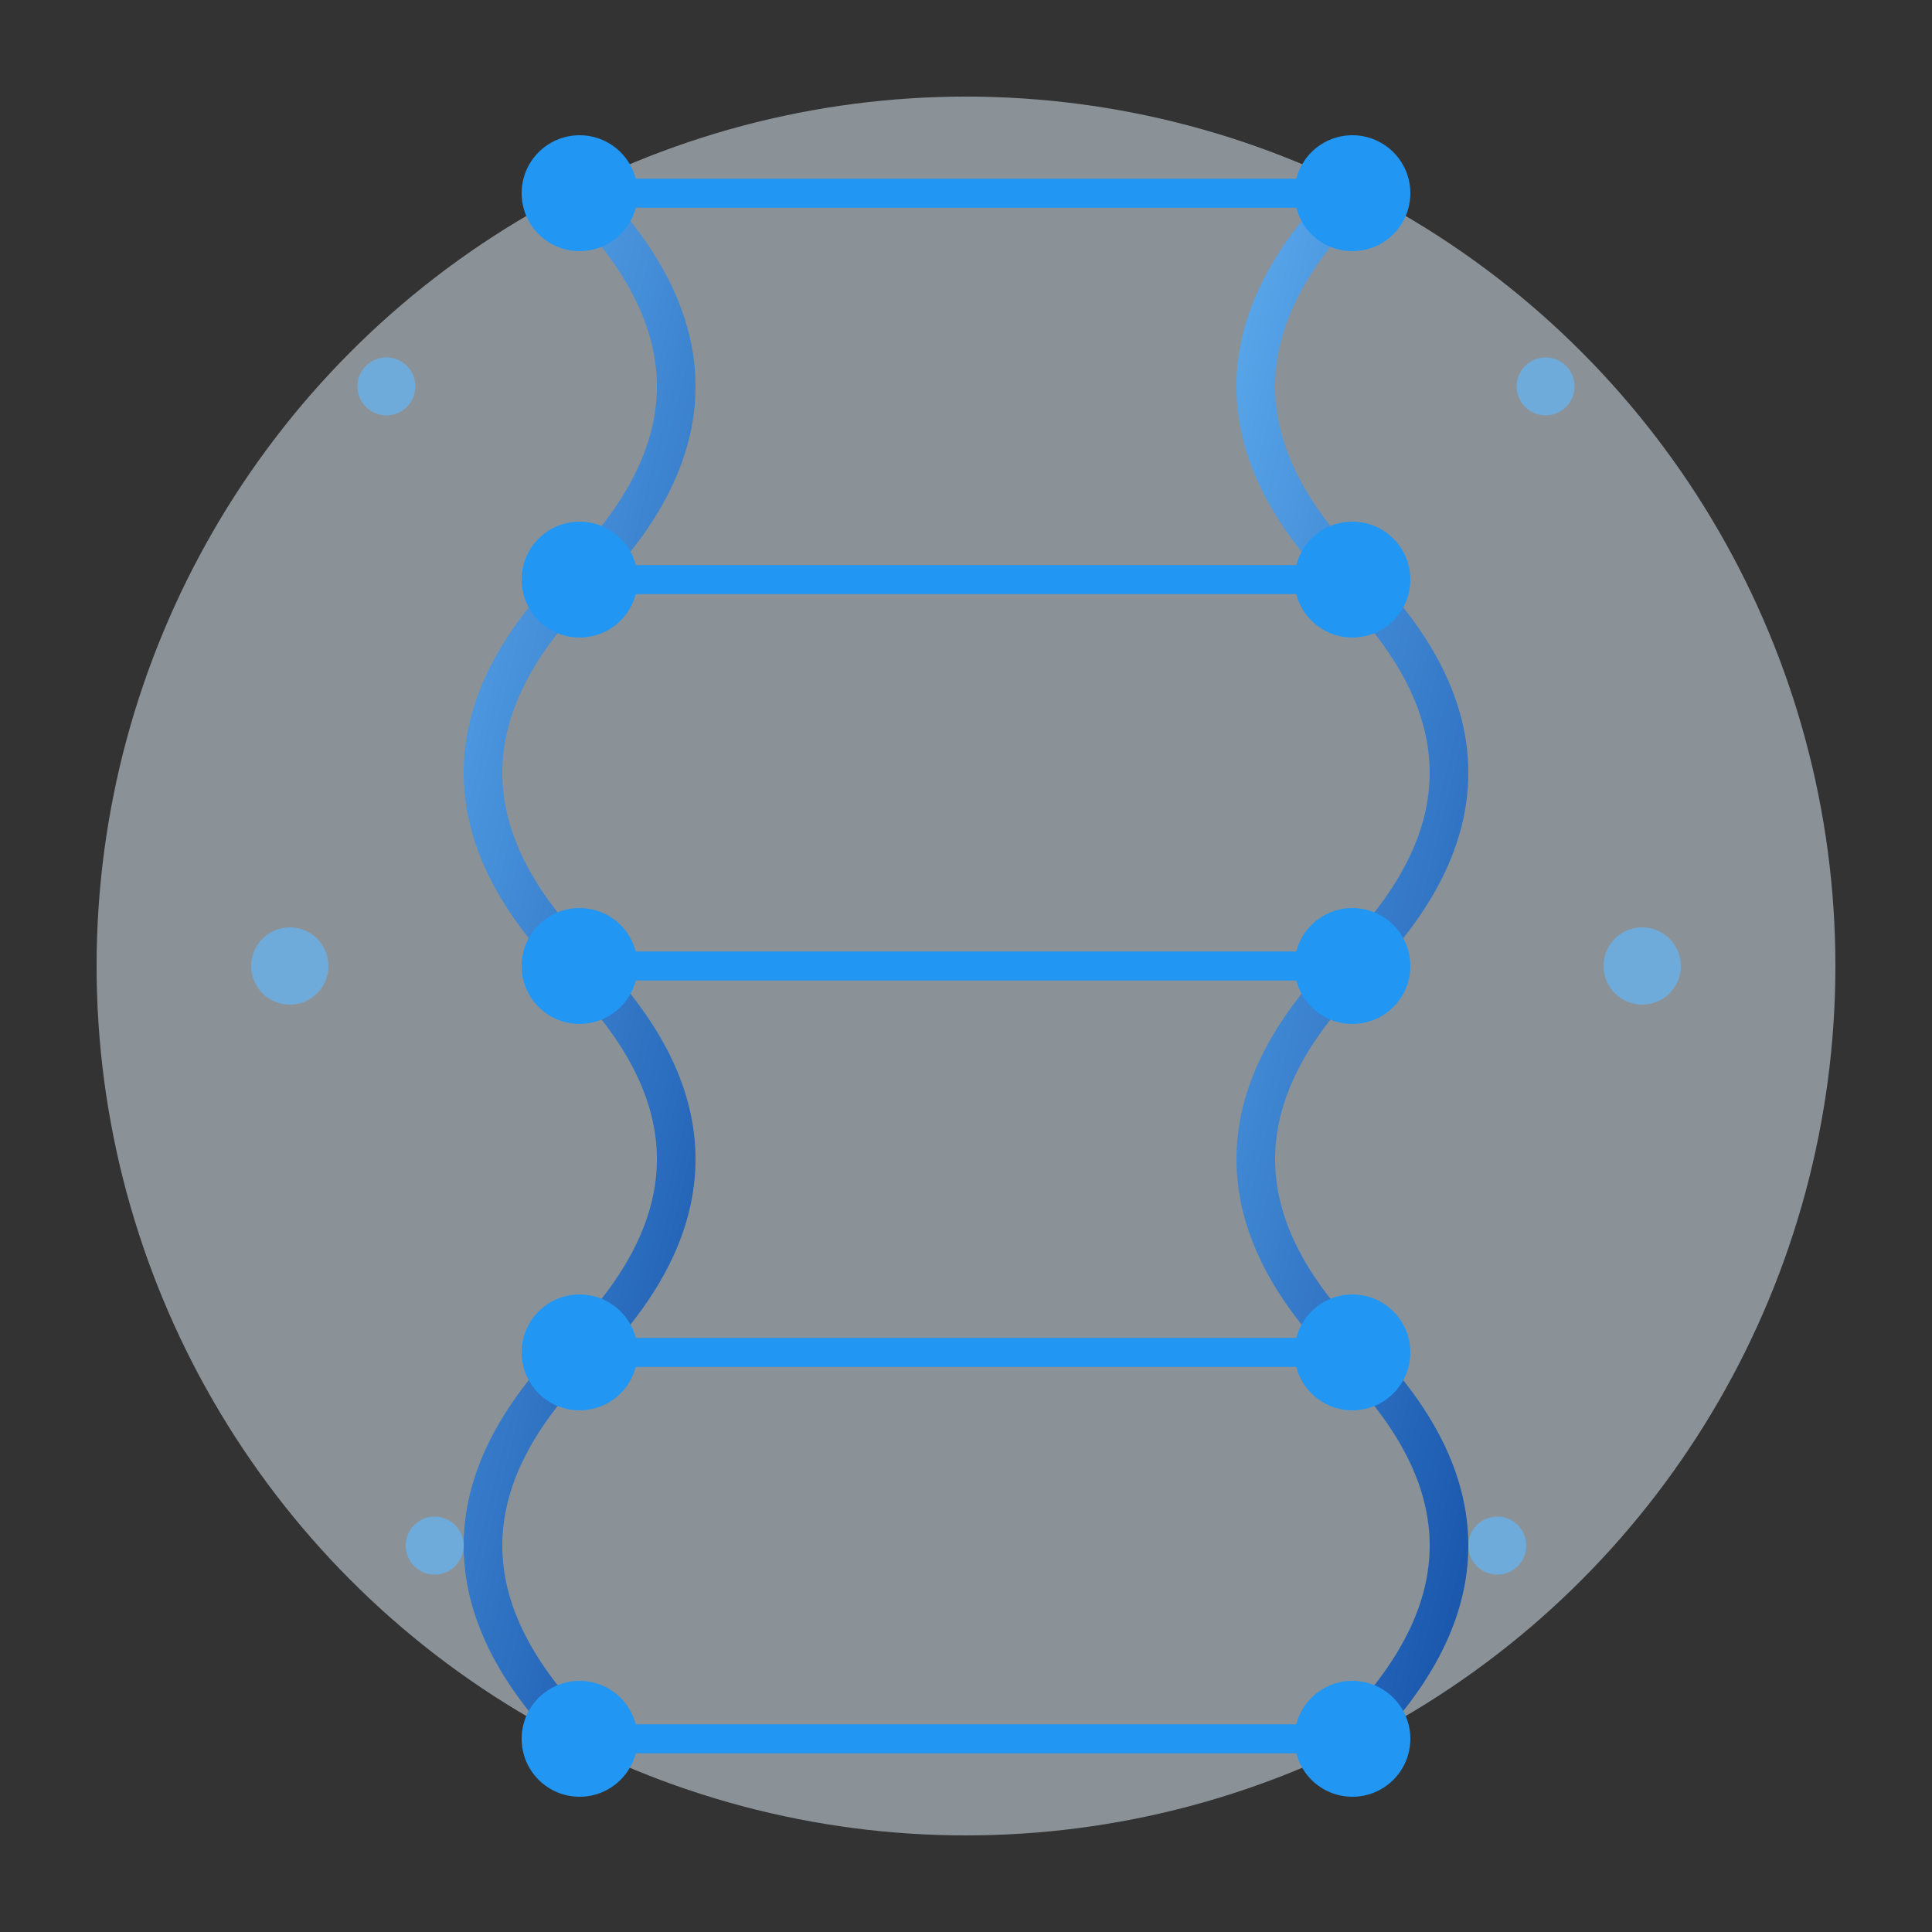 <svg xmlns="http://www.w3.org/2000/svg" viewBox="0 0 200 200" width="200" height="200">
  <rect x="0" y="0" width="200" height="200" fill="#333333" stroke="none"/>
  <!-- DNA Double Helix Illustration -->
  <defs>
    <linearGradient id="blueGradient" x1="0%" y1="0%" x2="100%" y2="100%">
      <stop offset="0%" stop-color="#64b5f6"/>
      <stop offset="100%" stop-color="#0d47a1"/>
    </linearGradient>
  </defs>
  
  <!-- Background Circle -->
  <circle cx="100" cy="100" r="90" fill="#e3f2fd" opacity="0.5"/>
  
  <!-- DNA Strands -->
  <g>
    <!-- Left strand -->
    <path d="M60,20 Q80,40 60,60 Q40,80 60,100 Q80,120 60,140 Q40,160 60,180" 
          fill="none" stroke="url(#blueGradient)" stroke-width="4" stroke-linecap="round"/>
    
    <!-- Right strand -->
    <path d="M140,20 Q120,40 140,60 Q160,80 140,100 Q120,120 140,140 Q160,160 140,180" 
          fill="none" stroke="url(#blueGradient)" stroke-width="4" stroke-linecap="round"/>
    
    <!-- Connecting rungs -->
    <line x1="60" y1="20" x2="140" y2="20" stroke="#2196F3" stroke-width="3"/>
    <line x1="60" y1="60" x2="140" y2="60" stroke="#2196F3" stroke-width="3"/>
    <line x1="60" y1="100" x2="140" y2="100" stroke="#2196F3" stroke-width="3"/>
    <line x1="60" y1="140" x2="140" y2="140" stroke="#2196F3" stroke-width="3"/>
    <line x1="60" y1="180" x2="140" y2="180" stroke="#2196F3" stroke-width="3"/>
    
    <!-- Nucleotide pairs (circles at connection points) -->
    <circle cx="60" cy="20" r="6" fill="#2196F3"/>
    <circle cx="140" cy="20" r="6" fill="#2196F3"/>
    
    <circle cx="60" cy="60" r="6" fill="#2196F3"/>
    <circle cx="140" cy="60" r="6" fill="#2196F3"/>
    
    <circle cx="60" cy="100" r="6" fill="#2196F3"/>
    <circle cx="140" cy="100" r="6" fill="#2196F3"/>
    
    <circle cx="60" cy="140" r="6" fill="#2196F3"/>
    <circle cx="140" cy="140" r="6" fill="#2196F3"/>
    
    <circle cx="60" cy="180" r="6" fill="#2196F3"/>
    <circle cx="140" cy="180" r="6" fill="#2196F3"/>
  </g>
  
  <!-- Small decorative elements -->
  <g fill="#64b5f6" opacity="0.7">
    <circle cx="40" cy="40" r="3"/>
    <circle cx="160" cy="40" r="3"/>
    <circle cx="30" cy="100" r="4"/>
    <circle cx="170" cy="100" r="4"/>
    <circle cx="45" cy="160" r="3"/>
    <circle cx="155" cy="160" r="3"/>
  </g>
</svg> 